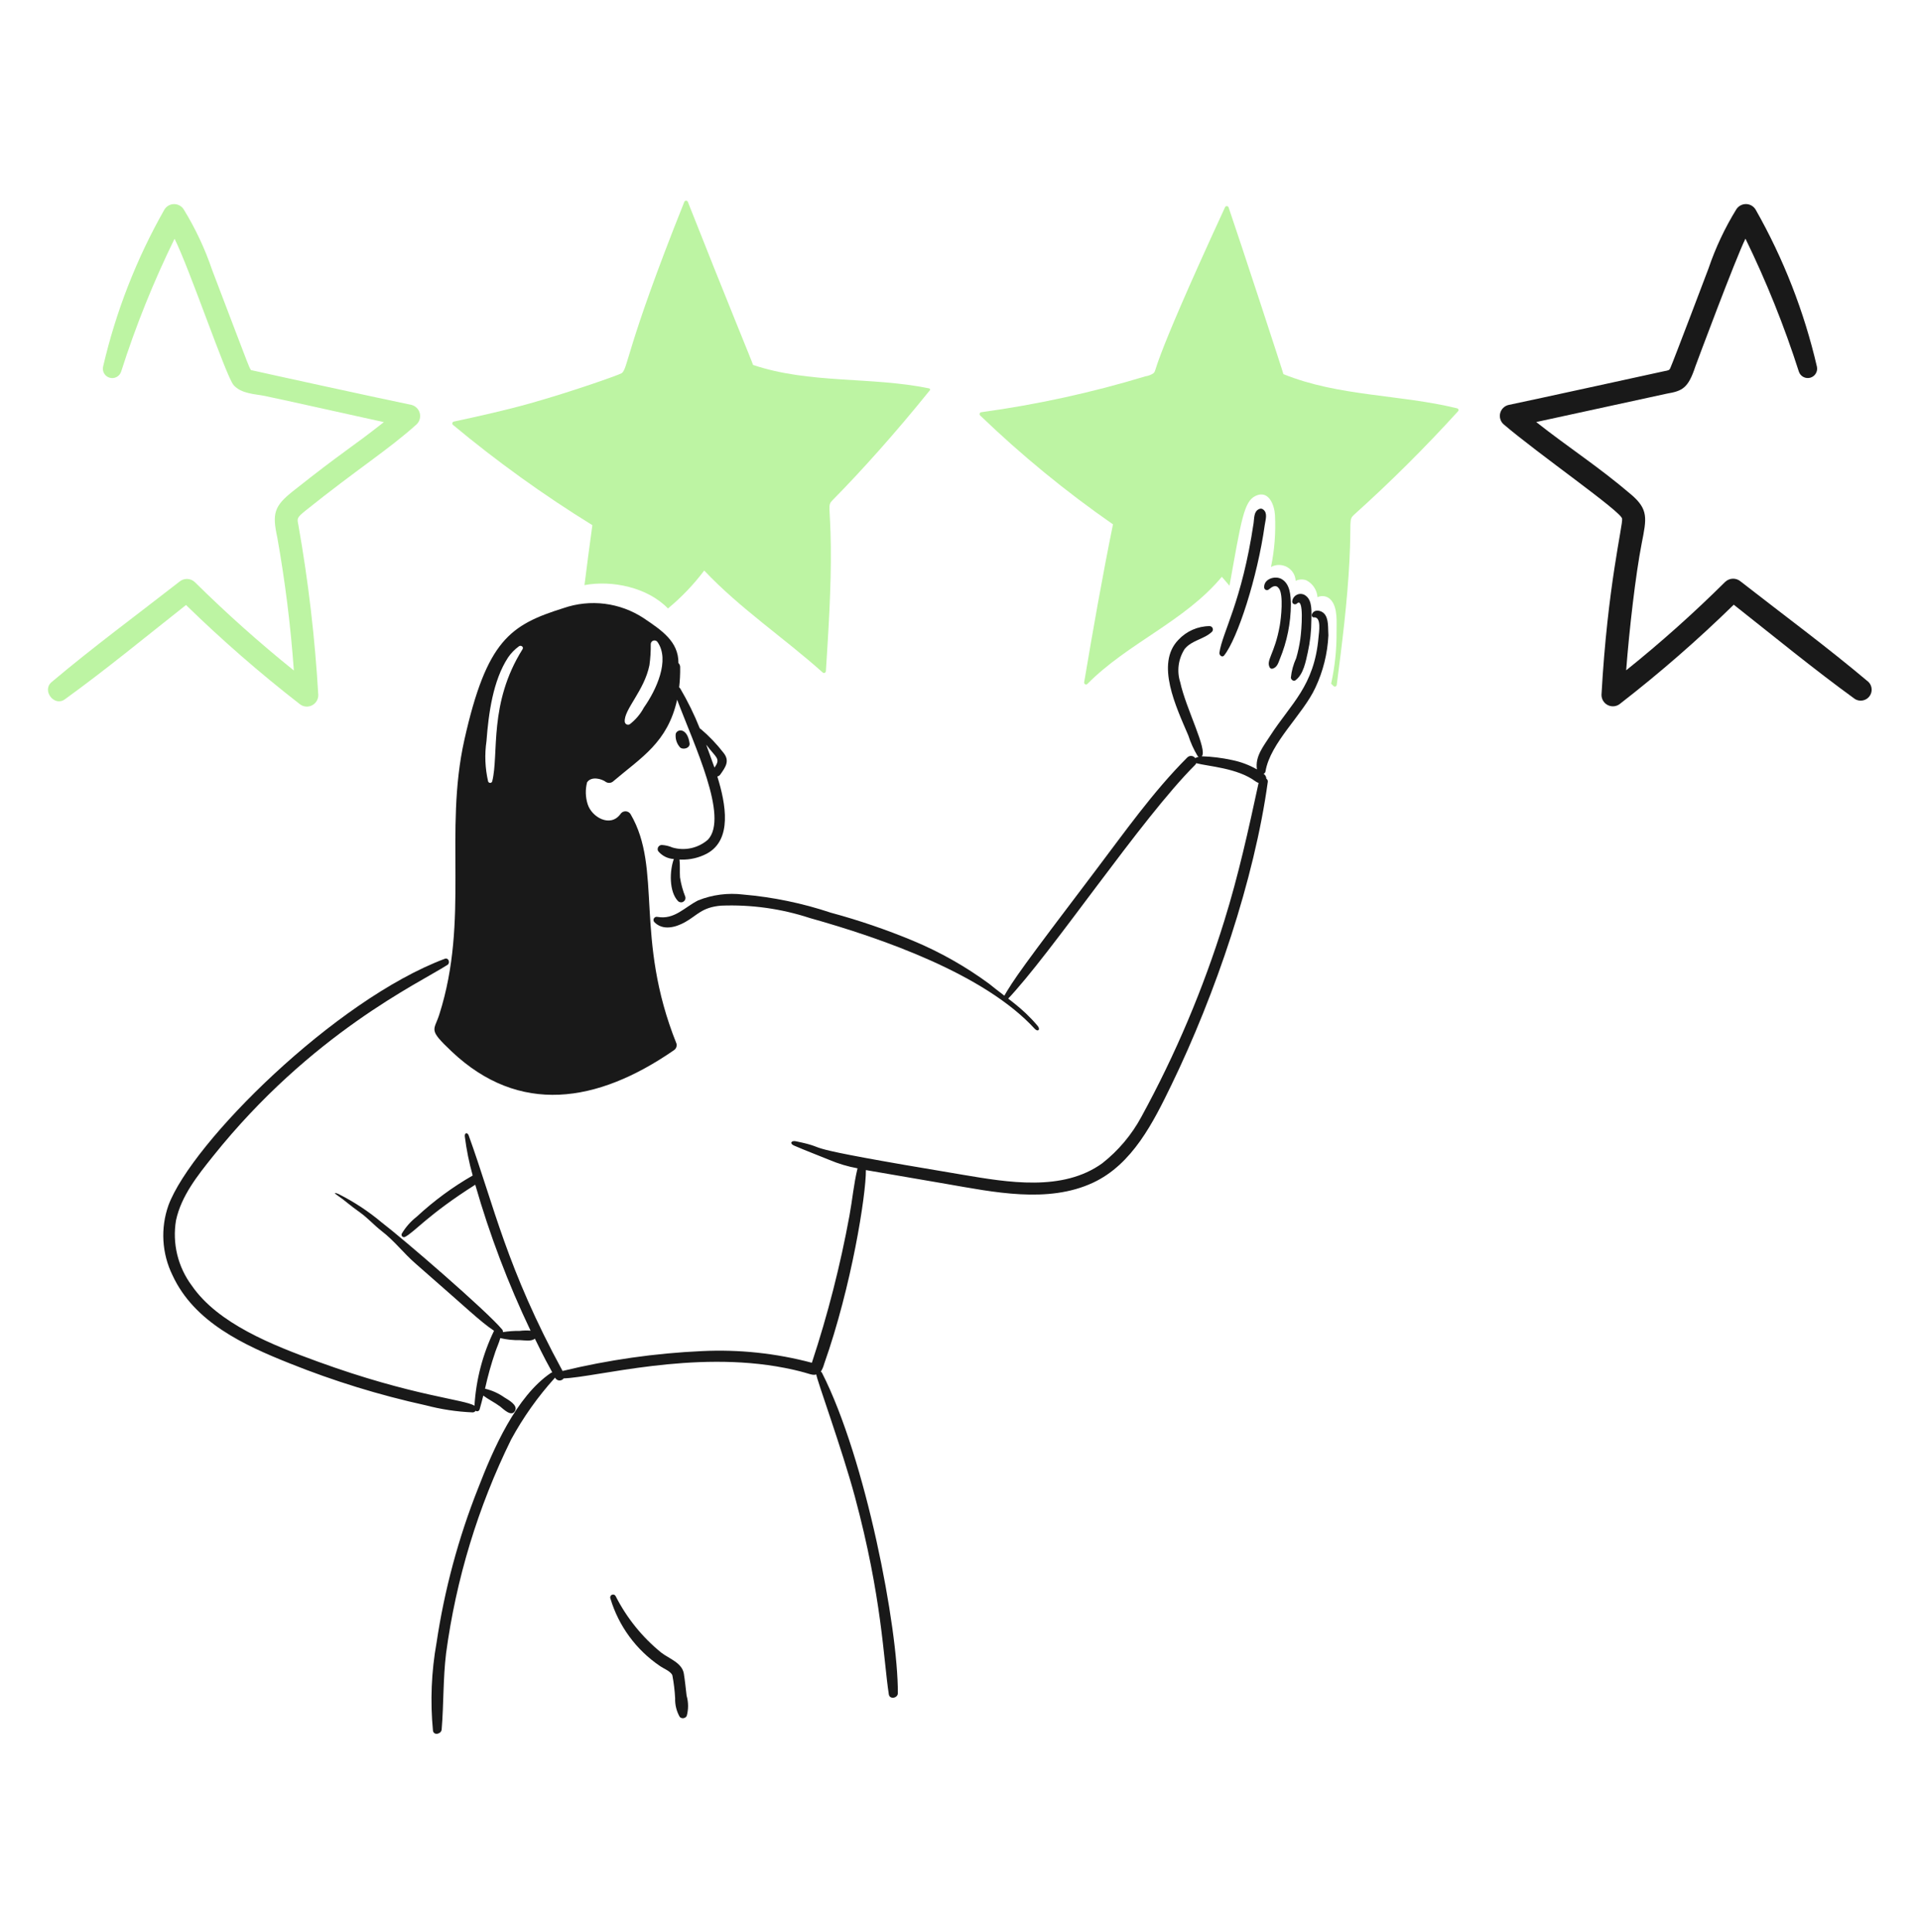 <svg width="172" height="173" viewBox="0 0 172 173" fill="none" xmlns="http://www.w3.org/2000/svg">
<path d="M61.774 66.579C61.591 65.214 60.71 65.238 60.536 65.706C60.509 65.915 60.525 66.127 60.583 66.329C60.641 66.531 60.74 66.719 60.875 66.881C61.087 67.204 61.834 67.04 61.774 66.579Z" fill="#191919"/>
<path d="M54.682 143.164C55.421 145.632 56.99 147.768 59.123 149.211C59.444 149.44 60.095 149.679 60.233 150.046C60.361 150.722 60.444 151.405 60.481 152.092C60.46 152.679 60.603 153.261 60.894 153.771C60.937 153.814 60.99 153.846 61.048 153.866C61.105 153.885 61.167 153.891 61.227 153.883C61.288 153.874 61.345 153.852 61.396 153.818C61.446 153.784 61.488 153.738 61.518 153.685C61.683 153.09 61.679 152.461 61.508 151.868C61.427 151.207 61.368 150.548 61.261 149.896C61.1 148.914 59.951 148.563 59.242 148.015C57.543 146.637 56.153 144.917 55.16 142.968C55.134 142.905 55.084 142.855 55.02 142.828C54.957 142.802 54.886 142.802 54.823 142.828C54.76 142.854 54.709 142.904 54.683 142.967C54.657 143.03 54.656 143.101 54.682 143.164Z" fill="#191919"/>
<path d="M64.261 69.543C64.364 69.52 64.455 69.461 64.519 69.377C64.987 68.717 65.4 68.157 64.822 67.432C64.214 66.645 63.525 65.925 62.767 65.282C62.745 65.264 62.72 65.252 62.693 65.245C62.201 64.009 61.615 62.813 60.941 61.667C60.917 61.625 60.882 61.59 60.84 61.566C60.91 60.967 60.94 60.363 60.931 59.76C60.933 59.69 60.921 59.62 60.894 59.555C60.867 59.49 60.827 59.431 60.776 59.383C60.794 57.457 59.271 56.447 57.665 55.365C56.617 54.675 55.425 54.234 54.179 54.077C52.934 53.92 51.669 54.052 50.483 54.462C45.71 55.959 43.603 57.336 41.602 66.252C39.747 74.529 42.071 82.35 39.354 90.86C38.882 92.338 38.318 92.15 40.472 94.181C46.506 99.876 53.469 98.819 60.354 94.071C60.454 94.01 60.532 93.919 60.577 93.811C60.621 93.703 60.63 93.583 60.602 93.469C56.787 83.96 59.364 77.829 56.49 72.919C56.442 72.84 56.375 72.775 56.294 72.73C56.214 72.685 56.123 72.661 56.031 72.661C55.939 72.661 55.849 72.685 55.768 72.73C55.688 72.775 55.621 72.84 55.573 72.919C54.67 74.134 53.022 73.194 52.649 72.038C52.444 71.399 52.424 70.715 52.593 70.065C52.962 69.506 53.883 69.728 54.301 70.047C54.404 70.104 54.523 70.127 54.64 70.111C54.757 70.096 54.867 70.043 54.952 69.961C57.465 67.823 59.808 66.497 60.659 62.667C62.195 66.756 65.297 73.194 63.421 75.2C62.993 75.575 62.478 75.835 61.923 75.959C61.369 76.082 60.792 76.064 60.246 75.906C59.941 75.774 59.615 75.696 59.283 75.677C59.218 75.678 59.156 75.696 59.1 75.728C59.045 75.76 58.999 75.807 58.967 75.862C58.934 75.917 58.917 75.98 58.916 76.044C58.915 76.109 58.93 76.172 58.961 76.228C59.133 76.437 59.347 76.608 59.589 76.73C59.83 76.851 60.095 76.921 60.365 76.934C59.98 77.98 59.925 79.858 60.741 80.705C60.803 80.765 60.883 80.802 60.968 80.812C61.053 80.822 61.139 80.804 61.213 80.76C61.287 80.716 61.345 80.65 61.377 80.57C61.41 80.491 61.415 80.403 61.393 80.32C61.169 79.759 61.008 79.174 60.916 78.577C60.879 78.044 60.934 77.512 60.87 76.98C60.916 76.98 60.961 76.988 61.008 76.989C61.815 77.011 62.615 76.825 63.33 76.448C65.608 75.207 65.03 72.023 64.261 69.543ZM46.81 58.147C43.756 63.002 44.711 67.535 44.094 69.983C44.082 70.022 44.057 70.056 44.024 70.08C43.991 70.104 43.951 70.117 43.91 70.117C43.87 70.117 43.83 70.104 43.797 70.08C43.764 70.056 43.739 70.022 43.727 69.983C43.454 68.8 43.404 67.578 43.58 66.377C43.767 63.898 44.16 60.949 45.517 58.881C45.779 58.498 46.105 58.163 46.48 57.889C46.654 57.751 46.949 57.927 46.81 58.147ZM57.683 63.368C57.371 63.955 56.936 64.468 56.408 64.872C56.363 64.896 56.313 64.909 56.263 64.908C56.212 64.908 56.163 64.895 56.118 64.87C56.074 64.845 56.037 64.81 56.011 64.767C55.984 64.724 55.969 64.675 55.966 64.624C55.895 63.536 57.713 61.867 58.178 59.578C58.265 58.949 58.305 58.314 58.297 57.679C58.299 57.608 58.325 57.539 58.369 57.483C58.413 57.427 58.474 57.387 58.543 57.369C58.612 57.35 58.685 57.354 58.752 57.38C58.818 57.406 58.874 57.453 58.912 57.514C60.024 59.122 58.805 61.778 57.683 63.368ZM64.004 68.744C63.793 68.142 63.298 66.772 63.261 66.689C64.106 67.841 64.617 67.909 64.004 68.744Z" fill="#191919"/>
<path d="M61.352 82.598C62.47 81.979 62.86 81.256 64.6 81.111C67.296 81.005 69.99 81.381 72.555 82.222C78.995 84.028 88.183 87.227 92.685 92.131C92.988 92.461 93.234 92.206 92.951 91.873C91.518 90.185 90.354 89.525 88.584 88.089C86.486 86.55 84.213 85.266 81.813 84.263C79.408 83.263 76.941 82.42 74.426 81.741C71.882 80.891 69.245 80.346 66.573 80.116C65.207 79.95 63.822 80.129 62.544 80.639C61.305 81.262 60.418 82.39 58.893 82.117C58.834 82.103 58.772 82.108 58.716 82.132C58.66 82.155 58.613 82.196 58.582 82.249C58.551 82.301 58.538 82.362 58.544 82.422C58.551 82.483 58.577 82.54 58.618 82.585C59.38 83.368 60.514 83.062 61.352 82.598Z" fill="#191919"/>
<path d="M109.659 58.706C110.863 57.207 112.646 51.708 113.301 47.017C113.364 46.567 113.582 45.957 113.173 45.641C113.121 45.595 113.056 45.566 112.987 45.557C112.918 45.549 112.849 45.563 112.788 45.596C112.311 45.8 112.367 46.413 112.301 46.853C111.244 53.939 109.495 56.622 109.237 58.477C109.227 58.675 109.483 58.925 109.659 58.706Z" fill="#191919"/>
<path d="M113.247 52.614C113.249 52.662 113.265 52.708 113.293 52.747C113.321 52.786 113.359 52.816 113.403 52.834C113.448 52.852 113.496 52.857 113.543 52.849C113.59 52.84 113.634 52.819 113.669 52.786C113.971 52.537 114.304 52.307 114.587 52.722C114.984 53.304 114.771 55.325 114.642 56.053C114.194 58.571 113.387 59.129 113.751 59.787C113.776 59.828 113.814 59.86 113.859 59.878C113.903 59.897 113.953 59.9 113.999 59.887C114.402 59.772 114.511 59.391 114.651 59.027C115.295 57.473 115.632 55.808 115.642 54.125C115.623 53.345 115.583 52.298 114.807 51.859C114.224 51.532 113.208 51.843 113.247 52.614Z" fill="#191919"/>
<path d="M116.485 57.238C116.403 57.814 116.281 58.385 116.118 58.944C115.864 59.495 115.703 60.084 115.641 60.687C115.65 60.871 115.879 61.055 116.054 60.926C116.77 60.395 116.972 59.247 117.155 58.432C117.368 57.477 117.475 56.502 117.476 55.524C117.476 54.863 117.595 53.816 116.98 53.358C116.874 53.272 116.746 53.217 116.611 53.198C116.476 53.179 116.338 53.198 116.212 53.252C116.087 53.306 115.978 53.393 115.899 53.504C115.819 53.614 115.771 53.745 115.76 53.881C115.761 53.929 115.777 53.976 115.804 54.016C115.832 54.055 115.87 54.086 115.915 54.104C115.96 54.123 116.009 54.127 116.056 54.118C116.104 54.109 116.147 54.087 116.182 54.053C116.83 53.429 116.605 56.403 116.485 57.238Z" fill="#191919"/>
<path d="M118.614 54.944C118.32 54.642 117.731 54.552 117.532 54.999C117.478 55.119 117.54 55.31 117.704 55.292C118.4 55.222 118.155 56.65 118.117 57.082C117.739 61.455 115.635 63.027 113.787 65.899C113.185 66.836 112.419 67.752 112.602 68.909C111.898 68.506 111.132 68.221 110.336 68.064C109.455 67.873 108.558 67.763 107.657 67.734C108.206 67.185 106.234 63.45 105.73 61.112C105.57 60.613 105.523 60.085 105.593 59.566C105.663 59.047 105.848 58.55 106.134 58.112C106.787 57.325 107.867 57.258 108.575 56.58C108.614 56.538 108.641 56.485 108.651 56.428C108.661 56.371 108.655 56.312 108.632 56.259C108.61 56.206 108.573 56.16 108.525 56.127C108.477 56.095 108.421 56.077 108.363 56.075C107.836 56.078 107.314 56.19 106.831 56.403C106.349 56.616 105.915 56.926 105.556 57.313C103.492 59.444 105.365 63.317 106.455 65.874C106.659 66.512 106.936 67.125 107.281 67.7C107.407 67.867 107.514 67.691 107.07 67.893C107.03 67.839 106.979 67.794 106.921 67.761C106.862 67.728 106.797 67.708 106.73 67.703C106.663 67.697 106.595 67.707 106.532 67.73C106.469 67.753 106.412 67.79 106.364 67.837C103.268 70.933 100.726 74.56 98.087 78.04C91.569 86.64 90.817 87.703 89.876 89.336C89.854 89.377 89.847 89.425 89.857 89.471C89.867 89.517 89.893 89.558 89.931 89.587C89.968 89.615 90.014 89.63 90.061 89.627C90.108 89.625 90.153 89.606 90.187 89.574C94.201 85.386 102.232 73.32 107.052 68.517C107.101 68.471 107.138 68.414 107.162 68.352C108.246 68.643 110.844 68.776 112.465 69.975C112.552 70.038 112.648 70.087 112.749 70.122C111.851 74.279 110.943 78.408 109.676 82.472C107.793 88.553 105.307 94.43 102.253 100.016C101.383 101.631 100.19 103.049 98.748 104.182C95.196 106.749 90.27 105.888 86.251 105.214C69.578 102.435 75.12 103.013 71.305 102.214C70.865 102.122 70.719 102.422 71.133 102.599C72.311 103.105 73.16 103.418 74.299 103.883C75.11 104.226 75.956 104.479 76.822 104.636C76.482 106.021 76.356 107.481 76.097 108.875C75.278 113.339 74.153 117.741 72.729 122.051C69.524 121.198 66.206 120.846 62.894 121.005C58.68 121.196 54.495 121.793 50.396 122.785C45.385 113.583 44.26 107.974 41.983 101.683C41.883 101.407 41.605 101.435 41.639 101.775C41.786 102.959 42.022 104.13 42.346 105.279C40.545 106.312 38.867 107.547 37.345 108.958C36.804 109.378 36.347 109.894 35.996 110.481C35.974 110.522 35.965 110.569 35.972 110.616C35.979 110.662 36 110.705 36.033 110.738C36.066 110.771 36.109 110.792 36.155 110.799C36.201 110.806 36.248 110.798 36.289 110.775C37.112 110.364 38.34 108.786 42.575 106.105C43.863 110.591 45.52 114.963 47.53 119.177C47.206 119.15 46.88 119.157 46.557 119.196C46.053 119.19 45.55 119.227 45.052 119.306C45.059 119.267 45.057 119.228 45.048 119.19C45.038 119.152 45.021 119.116 44.997 119.086C43.605 117.407 36.084 110.922 34.188 109.479C33.014 108.493 31.73 107.647 30.362 106.956C29.858 106.734 29.916 106.86 30.39 107.176C30.864 107.493 31.25 107.878 32.298 108.625C32.921 109.069 33.555 109.765 34.161 110.231C35.37 111.161 36.106 112.195 37.257 113.195C42.129 117.441 42.945 118.294 44.257 119.186C43.239 121.289 42.643 123.571 42.505 125.903C41.645 125.327 37.012 125.056 28.494 121.957C24.425 120.477 19.53 118.556 17.181 115.14C16.563 114.311 16.119 113.366 15.876 112.361C15.633 111.355 15.596 110.312 15.768 109.292C16.237 107.108 17.706 105.274 19.071 103.567C27.87 92.567 37.5 88.068 40.083 86.418C40.357 86.246 40.185 85.743 39.853 85.867C30.036 89.541 17.175 102.322 15.089 107.952C14.73 108.968 14.578 110.046 14.641 111.122C14.704 112.199 14.981 113.251 15.456 114.219C17.401 118.422 21.851 120.469 25.916 122.091C29.881 123.684 33.972 124.946 38.146 125.862C39.517 126.223 40.923 126.436 42.34 126.495C42.393 126.496 42.446 126.483 42.492 126.458C42.539 126.432 42.578 126.395 42.606 126.349C42.636 126.372 42.67 126.386 42.707 126.392C42.744 126.398 42.781 126.395 42.816 126.384C42.852 126.372 42.883 126.352 42.909 126.325C42.935 126.298 42.954 126.265 42.964 126.23C43.083 125.814 43.193 125.404 43.294 124.991C43.77 125.349 44.326 125.609 44.808 125.972C45.095 126.189 45.817 126.945 46.138 126.358C46.424 125.835 45.516 125.364 45.184 125.154C44.661 124.785 44.072 124.52 43.45 124.374C43.694 123.262 44.001 122.166 44.367 121.089C44.506 120.677 44.707 120.263 44.817 119.841C45.397 119.978 45.992 120.04 46.588 120.025C47.01 120.04 47.569 120.162 47.918 119.896C49.609 123.373 49.571 122.827 49.349 122.961C46.235 125.082 44.189 129.765 42.826 133.301C41.064 137.747 39.817 142.38 39.11 147.11C38.643 149.711 38.533 152.364 38.786 154.995C38.851 155.463 39.532 155.307 39.566 154.894C39.754 152.62 39.686 150.353 39.961 148.077C40.855 141.421 42.823 134.954 45.787 128.928C46.868 126.942 48.18 125.091 49.696 123.414C49.707 123.403 49.716 123.391 49.724 123.377C49.733 123.387 49.739 123.4 49.742 123.414C49.779 123.479 49.832 123.534 49.896 123.573C49.96 123.612 50.033 123.635 50.108 123.638C50.183 123.642 50.257 123.627 50.325 123.594C50.392 123.561 50.45 123.512 50.494 123.451C53.418 123.351 62.086 120.898 70.313 122.514C72.617 122.968 72.641 123.221 73.129 123.102C73.129 123.469 75.433 129.773 76.579 134.03C79.019 143.091 79.128 148.519 79.625 151.756C79.697 152.224 80.431 152.096 80.432 151.646C80.461 145.81 77.562 130.654 73.634 122.946C73.61 122.904 73.575 122.869 73.533 122.845C73.664 122.635 73.763 122.406 73.827 122.166C76.295 115.191 77.584 107.009 77.57 104.794L84.773 106.033C88.975 106.757 93.866 107.815 97.92 105.922C101.454 104.273 103.324 100.499 104.94 97.169C108.891 89.024 112.368 78.772 113.573 70.029C113.583 69.974 113.575 69.918 113.553 69.867C113.53 69.817 113.492 69.774 113.445 69.745C113.443 69.657 113.419 69.57 113.376 69.493C113.333 69.417 113.272 69.351 113.197 69.304C113.242 69.284 113.282 69.254 113.312 69.216C113.342 69.177 113.362 69.132 113.369 69.084C113.788 66.526 116.729 63.991 117.837 61.588C118.528 60.119 118.924 58.529 119.002 56.908C118.953 56.311 119.063 55.407 118.614 54.944Z" fill="#191919"/>
<path d="M36.865 36.264C34.516 35.784 23.277 33.334 22.594 33.168C22.35 33.11 22.68 33.796 19.003 24.176C18.359 22.277 17.504 20.457 16.454 18.748C16.361 18.601 16.231 18.481 16.077 18.399C15.923 18.317 15.751 18.276 15.576 18.279C15.402 18.283 15.231 18.332 15.081 18.421C14.931 18.509 14.806 18.635 14.719 18.786C12.225 23.181 10.378 27.912 9.236 32.834C9.188 33.045 9.222 33.266 9.332 33.451C9.442 33.637 9.619 33.773 9.827 33.831C10.035 33.89 10.257 33.866 10.448 33.765C10.638 33.664 10.783 33.493 10.851 33.288C12.151 29.207 13.751 25.228 15.637 21.383C16.993 24.085 20.24 33.681 20.92 34.479C21.599 35.277 22.891 35.29 23.692 35.455C25.332 35.79 32.784 37.46 34.389 37.806C31.253 40.273 30.87 40.323 26.235 43.998C24.56 45.327 24.372 45.99 24.839 48.126C25.542 52.072 26.038 56.053 26.325 60.051C23.236 57.566 20.277 54.925 17.458 52.139C17.272 51.96 17.026 51.857 16.768 51.85C16.51 51.844 16.259 51.934 16.064 52.103C12.244 55.083 8.31 57.978 4.618 61.093C3.732 61.84 4.855 63.325 5.808 62.633C9.506 59.961 13.061 57.027 16.664 54.185C19.879 57.32 23.267 60.273 26.812 63.028C26.961 63.158 27.143 63.243 27.339 63.272C27.534 63.3 27.733 63.272 27.913 63.191C28.092 63.109 28.245 62.977 28.351 62.811C28.458 62.645 28.514 62.451 28.513 62.254C28.217 57.141 27.62 52.05 26.727 47.007C26.613 46.416 26.565 46.379 27.426 45.688C31.971 42.038 34.8 40.279 37.334 37.993C37.463 37.864 37.555 37.704 37.602 37.528C37.649 37.353 37.648 37.168 37.601 36.992C37.553 36.817 37.46 36.657 37.331 36.529C37.202 36.401 37.041 36.31 36.865 36.264Z" fill="#BDF4A3"/>
<path d="M167.383 61.075C163.677 57.948 159.702 55.021 155.938 52.081C155.743 51.912 155.492 51.822 155.235 51.828C154.977 51.834 154.731 51.937 154.545 52.116C151.73 54.909 148.77 57.553 145.677 60.034C145.953 56.437 146.518 51.464 147.075 48.635C147.505 46.435 147.697 45.63 146.117 44.286C143.148 41.754 140.527 40.094 137.619 37.798C139.231 37.454 149.205 35.275 149.321 35.255C150.717 35.014 151.231 34.775 151.876 32.822C151.91 32.719 155.499 23.097 156.364 21.374C158.243 25.225 159.842 29.206 161.149 33.286C161.218 33.49 161.362 33.66 161.552 33.761C161.742 33.862 161.963 33.886 162.171 33.829C162.378 33.771 162.555 33.636 162.666 33.451C162.776 33.267 162.812 33.046 162.765 32.836C161.623 27.911 159.776 23.177 157.28 18.781C157.192 18.63 157.067 18.505 156.917 18.416C156.767 18.328 156.596 18.28 156.422 18.277C156.248 18.274 156.075 18.315 155.922 18.398C155.768 18.48 155.638 18.601 155.545 18.748C154.517 20.417 153.681 22.196 153.051 24.052C153.051 24.052 149.902 32.375 149.616 33.002C149.549 33.147 149.453 33.179 149.1 33.24C149.1 33.24 137.292 35.824 135.121 36.273C134.947 36.317 134.788 36.407 134.66 36.534C134.532 36.66 134.441 36.818 134.395 36.992C134.349 37.166 134.35 37.348 134.399 37.521C134.447 37.694 134.541 37.851 134.67 37.976C137.776 40.642 145.229 45.806 145.314 46.454C145.396 47.02 144.009 52.49 143.467 62.22C143.464 62.419 143.518 62.614 143.624 62.782C143.73 62.95 143.882 63.083 144.063 63.166C144.243 63.249 144.444 63.277 144.64 63.248C144.836 63.218 145.02 63.132 145.168 63C148.716 60.248 152.104 57.296 155.316 54.158C158.886 56.972 162.46 59.913 166.176 62.609C166.382 62.734 166.626 62.779 166.862 62.736C167.099 62.694 167.311 62.566 167.46 62.377C167.608 62.188 167.683 61.951 167.668 61.711C167.654 61.471 167.553 61.245 167.383 61.075Z" fill="#191919"/>
<path d="M130.543 36.572C125.396 35.311 119.927 35.517 114.972 33.508C114.972 33.416 111.109 21.628 110.063 18.58C110.054 18.548 110.035 18.52 110.009 18.498C109.984 18.477 109.952 18.464 109.919 18.46C109.886 18.456 109.853 18.462 109.823 18.476C109.793 18.491 109.768 18.514 109.751 18.543C102.601 34.029 103.767 33.011 103.311 33.444C103.102 33.578 102.868 33.665 102.623 33.702C97.8 35.163 92.87 36.24 87.878 36.923C87.85 36.931 87.824 36.947 87.803 36.968C87.783 36.989 87.768 37.016 87.761 37.044C87.754 37.073 87.754 37.103 87.761 37.131C87.769 37.16 87.783 37.186 87.804 37.207C91.506 40.769 95.485 44.031 99.705 46.961C98.75 51.65 97.923 56.371 97.125 61.091C97.116 61.127 97.12 61.165 97.134 61.199C97.149 61.232 97.174 61.261 97.206 61.279C97.238 61.298 97.275 61.305 97.311 61.301C97.348 61.297 97.382 61.281 97.409 61.256C101.045 57.579 106.125 55.659 109.456 51.659L110.144 52.457C111.203 46.555 111.434 44.902 112.484 44.411C113.659 43.86 114.164 45.227 114.218 46.136C114.297 47.693 114.177 49.253 113.86 50.78C114.083 50.659 114.332 50.596 114.585 50.598C114.838 50.6 115.087 50.666 115.307 50.789C115.528 50.913 115.714 51.09 115.848 51.305C115.981 51.52 116.058 51.765 116.071 52.018C116.219 51.947 116.38 51.906 116.544 51.898C116.708 51.891 116.872 51.916 117.026 51.973C117.309 52.118 117.549 52.333 117.724 52.598C117.9 52.863 118.003 53.169 118.026 53.486C118.23 53.388 118.461 53.36 118.682 53.409C118.904 53.457 119.102 53.578 119.247 53.753C119.855 54.456 119.726 55.771 119.732 56.634C119.743 58.179 119.58 59.721 119.247 61.23L119.467 61.451C119.491 61.471 119.521 61.485 119.552 61.49C119.584 61.495 119.616 61.491 119.646 61.479C119.675 61.466 119.701 61.446 119.719 61.42C119.738 61.394 119.748 61.363 119.75 61.331C120.231 57.633 120.696 53.935 120.888 50.211C121.071 46.573 120.795 46.557 121.311 46.091C124.56 43.17 127.66 40.086 130.599 36.852C130.622 36.834 130.639 36.809 130.649 36.782C130.66 36.754 130.662 36.724 130.656 36.695C130.65 36.666 130.637 36.639 130.617 36.618C130.597 36.596 130.571 36.581 130.543 36.572Z" fill="#BDF4A3"/>
<path d="M83.207 34.778C78.015 33.717 72.536 34.391 67.462 32.685C67.462 32.599 65.03 26.726 61.627 18.097C61.616 18.061 61.594 18.03 61.565 18.008C61.535 17.985 61.499 17.973 61.461 17.973C61.424 17.973 61.388 17.985 61.358 18.008C61.328 18.03 61.307 18.061 61.296 18.097C55.955 31.438 56.282 33.083 55.662 33.438C55.353 33.616 51.19 35.085 47.487 36.126C45.231 36.76 42.939 37.266 40.642 37.76C40.614 37.769 40.589 37.784 40.568 37.806C40.548 37.827 40.533 37.853 40.526 37.882C40.519 37.91 40.519 37.94 40.526 37.969C40.534 37.998 40.549 38.024 40.569 38.045C44.518 41.332 48.694 44.336 53.066 47.035C52.818 48.825 52.583 50.614 52.36 52.402C54.862 51.943 58.015 52.61 59.838 54.495C61.05 53.495 62.14 52.355 63.085 51.099C66.306 54.504 70.223 57.12 73.701 60.229C73.725 60.25 73.755 60.264 73.787 60.269C73.818 60.275 73.851 60.271 73.88 60.258C73.91 60.246 73.936 60.225 73.954 60.199C73.973 60.173 73.984 60.142 73.986 60.11C74.221 56.394 74.467 52.669 74.426 48.935C74.385 45.27 74.103 45.282 74.582 44.797C77.126 42.223 80.204 38.794 83.268 34.992C83.288 34.978 83.303 34.958 83.311 34.935C83.32 34.912 83.32 34.887 83.313 34.863C83.307 34.84 83.293 34.819 83.273 34.803C83.254 34.788 83.231 34.779 83.207 34.778Z" fill="#BDF4A3"/>
</svg>
